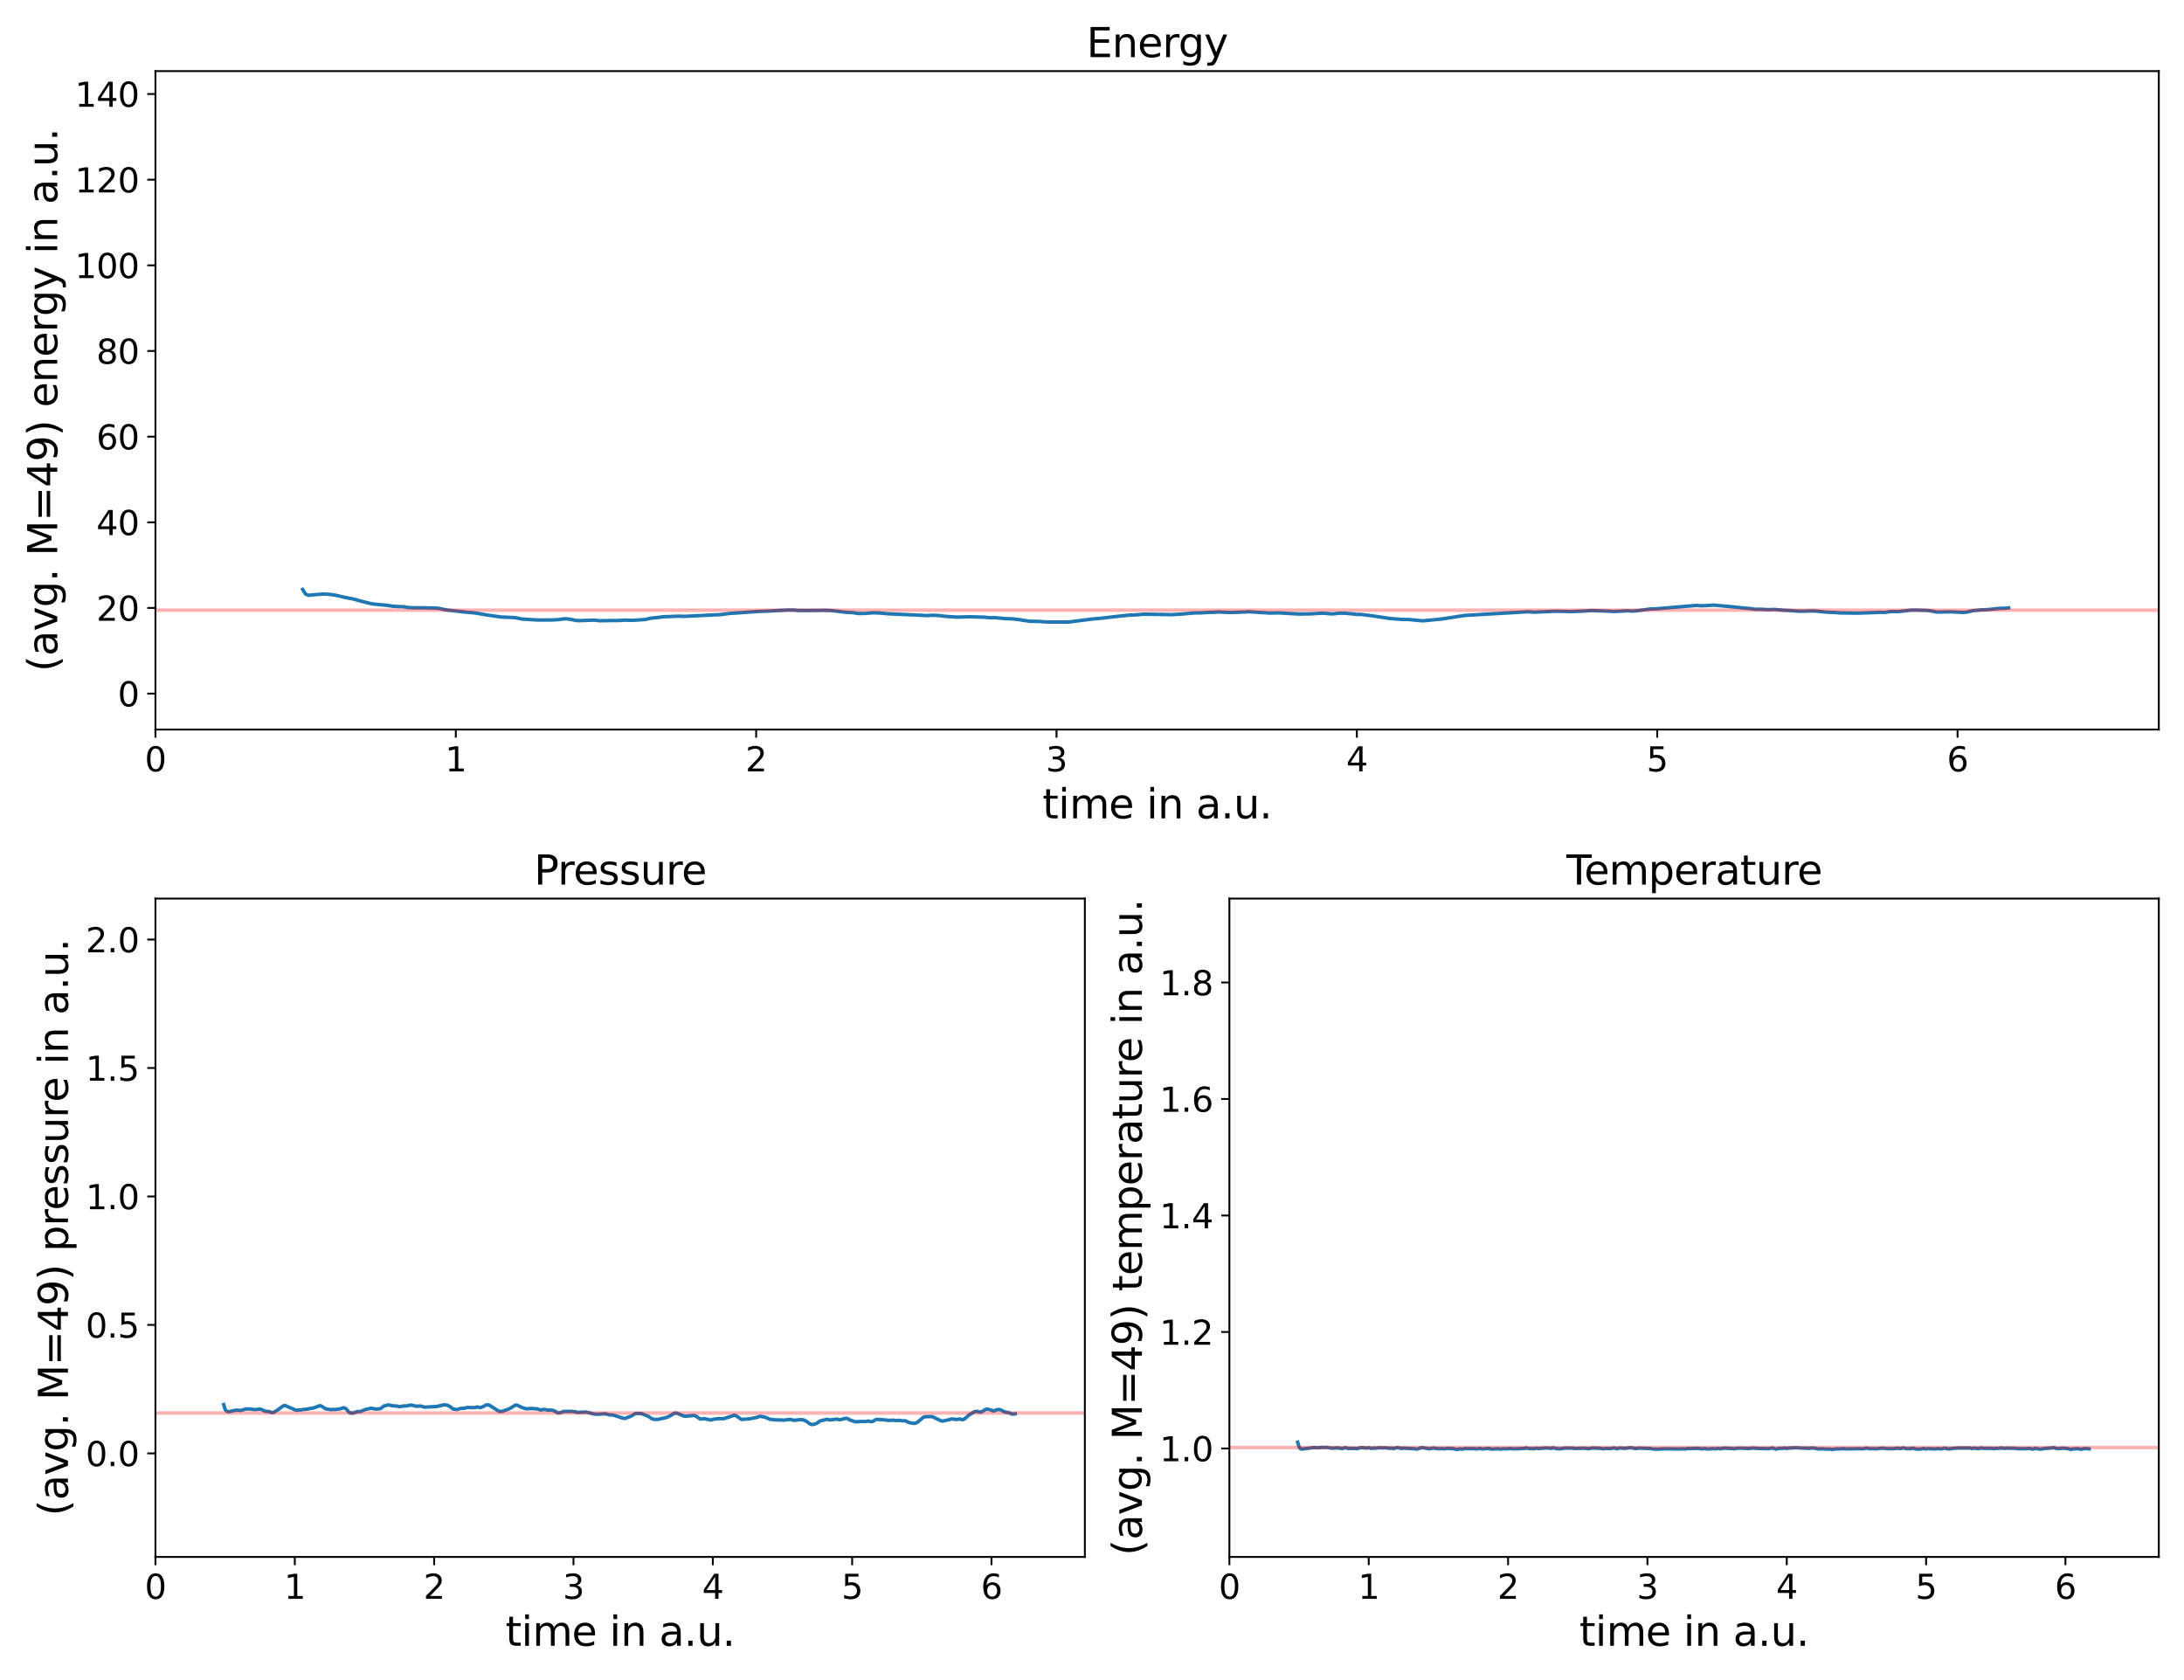 <?xml version="1.0" encoding="utf-8" standalone="no"?>
<!DOCTYPE svg PUBLIC "-//W3C//DTD SVG 1.1//EN"
  "http://www.w3.org/Graphics/SVG/1.1/DTD/svg11.dtd">
<svg xmlns:xlink="http://www.w3.org/1999/xlink" width="936pt" height="720pt" viewBox="0 0 936 720" xmlns="http://www.w3.org/2000/svg" version="1.1">
 <defs>
  <style type="text/css">*{stroke-linejoin: round; stroke-linecap: butt}</style>
 </defs>
 <g id="figure_1">
  <g id="patch_1">
   <path d="M 0 720 
L 936 720 
L 936 0 
L 0 0 
z
" style="fill: #ffffff"/>
  </g>
  <g id="axes_1">
   <g id="patch_2">
    <path d="M 66.62 312.64 
L 925.2 312.64 
L 925.2 30.48 
L 66.62 30.48 
z
" style="fill: #ffffff"/>
   </g>
   <g id="matplotlib.axis_1">
    <g id="xtick_1">
     <g id="line2d_1">
      <defs>
       <path id="m1513ccbe58" d="M 0 0 
L 0 3.5 
" style="stroke: #000000; stroke-width: 0.8"/>
      </defs>
      <g>
       <use xlink:href="#m1513ccbe58" x="66.62" y="312.64" style="stroke: #000000; stroke-width: 0.8"/>
      </g>
     </g>
     <g id="text_1">
      <!-- 0 -->
      <g transform="translate(62.039 330.582) scale(0.144 -0.144)">
       <defs>
        <path id="DejaVuSans-30" d="M 2034 4250 
Q 1547 4250 1301 3770 
Q 1056 3291 1056 2328 
Q 1056 1369 1301 889 
Q 1547 409 2034 409 
Q 2525 409 2770 889 
Q 3016 1369 3016 2328 
Q 3016 3291 2770 3770 
Q 2525 4250 2034 4250 
z
M 2034 4750 
Q 2819 4750 3233 4129 
Q 3647 3509 3647 2328 
Q 3647 1150 3233 529 
Q 2819 -91 2034 -91 
Q 1250 -91 836 529 
Q 422 1150 422 2328 
Q 422 3509 836 4129 
Q 1250 4750 2034 4750 
z
" transform="scale(0.016)"/>
       </defs>
       <use xlink:href="#DejaVuSans-30"/>
      </g>
     </g>
    </g>
    <g id="xtick_2">
     <g id="line2d_2">
      <g>
       <use xlink:href="#m1513ccbe58" x="195.343" y="312.64" style="stroke: #000000; stroke-width: 0.8"/>
      </g>
     </g>
     <g id="text_2">
      <!-- 1 -->
      <g transform="translate(190.762 330.582) scale(0.144 -0.144)">
       <defs>
        <path id="DejaVuSans-31" d="M 794 531 
L 1825 531 
L 1825 4091 
L 703 3866 
L 703 4441 
L 1819 4666 
L 2450 4666 
L 2450 531 
L 3481 531 
L 3481 0 
L 794 0 
L 794 531 
z
" transform="scale(0.016)"/>
       </defs>
       <use xlink:href="#DejaVuSans-31"/>
      </g>
     </g>
    </g>
    <g id="xtick_3">
     <g id="line2d_3">
      <g>
       <use xlink:href="#m1513ccbe58" x="324.065" y="312.64" style="stroke: #000000; stroke-width: 0.8"/>
      </g>
     </g>
     <g id="text_3">
      <!-- 2 -->
      <g transform="translate(319.484 330.582) scale(0.144 -0.144)">
       <defs>
        <path id="DejaVuSans-32" d="M 1228 531 
L 3431 531 
L 3431 0 
L 469 0 
L 469 531 
Q 828 903 1448 1529 
Q 2069 2156 2228 2338 
Q 2531 2678 2651 2914 
Q 2772 3150 2772 3378 
Q 2772 3750 2511 3984 
Q 2250 4219 1831 4219 
Q 1534 4219 1204 4116 
Q 875 4013 500 3803 
L 500 4441 
Q 881 4594 1212 4672 
Q 1544 4750 1819 4750 
Q 2544 4750 2975 4387 
Q 3406 4025 3406 3419 
Q 3406 3131 3298 2873 
Q 3191 2616 2906 2266 
Q 2828 2175 2409 1742 
Q 1991 1309 1228 531 
z
" transform="scale(0.016)"/>
       </defs>
       <use xlink:href="#DejaVuSans-32"/>
      </g>
     </g>
    </g>
    <g id="xtick_4">
     <g id="line2d_4">
      <g>
       <use xlink:href="#m1513ccbe58" x="452.788" y="312.64" style="stroke: #000000; stroke-width: 0.8"/>
      </g>
     </g>
     <g id="text_4">
      <!-- 3 -->
      <g transform="translate(448.207 330.582) scale(0.144 -0.144)">
       <defs>
        <path id="DejaVuSans-33" d="M 2597 2516 
Q 3050 2419 3304 2112 
Q 3559 1806 3559 1356 
Q 3559 666 3084 287 
Q 2609 -91 1734 -91 
Q 1441 -91 1130 -33 
Q 819 25 488 141 
L 488 750 
Q 750 597 1062 519 
Q 1375 441 1716 441 
Q 2309 441 2620 675 
Q 2931 909 2931 1356 
Q 2931 1769 2642 2001 
Q 2353 2234 1838 2234 
L 1294 2234 
L 1294 2753 
L 1863 2753 
Q 2328 2753 2575 2939 
Q 2822 3125 2822 3475 
Q 2822 3834 2567 4026 
Q 2313 4219 1838 4219 
Q 1578 4219 1281 4162 
Q 984 4106 628 3988 
L 628 4550 
Q 988 4650 1302 4700 
Q 1616 4750 1894 4750 
Q 2613 4750 3031 4423 
Q 3450 4097 3450 3541 
Q 3450 3153 3228 2886 
Q 3006 2619 2597 2516 
z
" transform="scale(0.016)"/>
       </defs>
       <use xlink:href="#DejaVuSans-33"/>
      </g>
     </g>
    </g>
    <g id="xtick_5">
     <g id="line2d_5">
      <g>
       <use xlink:href="#m1513ccbe58" x="581.511" y="312.64" style="stroke: #000000; stroke-width: 0.8"/>
      </g>
     </g>
     <g id="text_5">
      <!-- 4 -->
      <g transform="translate(576.93 330.582) scale(0.144 -0.144)">
       <defs>
        <path id="DejaVuSans-34" d="M 2419 4116 
L 825 1625 
L 2419 1625 
L 2419 4116 
z
M 2253 4666 
L 3047 4666 
L 3047 1625 
L 3713 1625 
L 3713 1100 
L 3047 1100 
L 3047 0 
L 2419 0 
L 2419 1100 
L 313 1100 
L 313 1709 
L 2253 4666 
z
" transform="scale(0.016)"/>
       </defs>
       <use xlink:href="#DejaVuSans-34"/>
      </g>
     </g>
    </g>
    <g id="xtick_6">
     <g id="line2d_6">
      <g>
       <use xlink:href="#m1513ccbe58" x="710.233" y="312.64" style="stroke: #000000; stroke-width: 0.8"/>
      </g>
     </g>
     <g id="text_6">
      <!-- 5 -->
      <g transform="translate(705.652 330.582) scale(0.144 -0.144)">
       <defs>
        <path id="DejaVuSans-35" d="M 691 4666 
L 3169 4666 
L 3169 4134 
L 1269 4134 
L 1269 2991 
Q 1406 3038 1543 3061 
Q 1681 3084 1819 3084 
Q 2600 3084 3056 2656 
Q 3513 2228 3513 1497 
Q 3513 744 3044 326 
Q 2575 -91 1722 -91 
Q 1428 -91 1123 -41 
Q 819 9 494 109 
L 494 744 
Q 775 591 1075 516 
Q 1375 441 1709 441 
Q 2250 441 2565 725 
Q 2881 1009 2881 1497 
Q 2881 1984 2565 2268 
Q 2250 2553 1709 2553 
Q 1456 2553 1204 2497 
Q 953 2441 691 2322 
L 691 4666 
z
" transform="scale(0.016)"/>
       </defs>
       <use xlink:href="#DejaVuSans-35"/>
      </g>
     </g>
    </g>
    <g id="xtick_7">
     <g id="line2d_7">
      <g>
       <use xlink:href="#m1513ccbe58" x="838.956" y="312.64" style="stroke: #000000; stroke-width: 0.8"/>
      </g>
     </g>
     <g id="text_7">
      <!-- 6 -->
      <g transform="translate(834.375 330.582) scale(0.144 -0.144)">
       <defs>
        <path id="DejaVuSans-36" d="M 2113 2584 
Q 1688 2584 1439 2293 
Q 1191 2003 1191 1497 
Q 1191 994 1439 701 
Q 1688 409 2113 409 
Q 2538 409 2786 701 
Q 3034 994 3034 1497 
Q 3034 2003 2786 2293 
Q 2538 2584 2113 2584 
z
M 3366 4563 
L 3366 3988 
Q 3128 4100 2886 4159 
Q 2644 4219 2406 4219 
Q 1781 4219 1451 3797 
Q 1122 3375 1075 2522 
Q 1259 2794 1537 2939 
Q 1816 3084 2150 3084 
Q 2853 3084 3261 2657 
Q 3669 2231 3669 1497 
Q 3669 778 3244 343 
Q 2819 -91 2113 -91 
Q 1303 -91 875 529 
Q 447 1150 447 2328 
Q 447 3434 972 4092 
Q 1497 4750 2381 4750 
Q 2619 4750 2861 4703 
Q 3103 4656 3366 4563 
z
" transform="scale(0.016)"/>
       </defs>
       <use xlink:href="#DejaVuSans-36"/>
      </g>
     </g>
    </g>
    <g id="text_8">
     <!-- time in a.u. -->
     <g transform="translate(446.761 350.707) scale(0.173 -0.173)">
      <defs>
       <path id="DejaVuSans-74" d="M 1172 4494 
L 1172 3500 
L 2356 3500 
L 2356 3053 
L 1172 3053 
L 1172 1153 
Q 1172 725 1289 603 
Q 1406 481 1766 481 
L 2356 481 
L 2356 0 
L 1766 0 
Q 1100 0 847 248 
Q 594 497 594 1153 
L 594 3053 
L 172 3053 
L 172 3500 
L 594 3500 
L 594 4494 
L 1172 4494 
z
" transform="scale(0.016)"/>
       <path id="DejaVuSans-69" d="M 603 3500 
L 1178 3500 
L 1178 0 
L 603 0 
L 603 3500 
z
M 603 4863 
L 1178 4863 
L 1178 4134 
L 603 4134 
L 603 4863 
z
" transform="scale(0.016)"/>
       <path id="DejaVuSans-6d" d="M 3328 2828 
Q 3544 3216 3844 3400 
Q 4144 3584 4550 3584 
Q 5097 3584 5394 3201 
Q 5691 2819 5691 2113 
L 5691 0 
L 5113 0 
L 5113 2094 
Q 5113 2597 4934 2840 
Q 4756 3084 4391 3084 
Q 3944 3084 3684 2787 
Q 3425 2491 3425 1978 
L 3425 0 
L 2847 0 
L 2847 2094 
Q 2847 2600 2669 2842 
Q 2491 3084 2119 3084 
Q 1678 3084 1418 2786 
Q 1159 2488 1159 1978 
L 1159 0 
L 581 0 
L 581 3500 
L 1159 3500 
L 1159 2956 
Q 1356 3278 1631 3431 
Q 1906 3584 2284 3584 
Q 2666 3584 2933 3390 
Q 3200 3197 3328 2828 
z
" transform="scale(0.016)"/>
       <path id="DejaVuSans-65" d="M 3597 1894 
L 3597 1613 
L 953 1613 
Q 991 1019 1311 708 
Q 1631 397 2203 397 
Q 2534 397 2845 478 
Q 3156 559 3463 722 
L 3463 178 
Q 3153 47 2828 -22 
Q 2503 -91 2169 -91 
Q 1331 -91 842 396 
Q 353 884 353 1716 
Q 353 2575 817 3079 
Q 1281 3584 2069 3584 
Q 2775 3584 3186 3129 
Q 3597 2675 3597 1894 
z
M 3022 2063 
Q 3016 2534 2758 2815 
Q 2500 3097 2075 3097 
Q 1594 3097 1305 2825 
Q 1016 2553 972 2059 
L 3022 2063 
z
" transform="scale(0.016)"/>
       <path id="DejaVuSans-20" transform="scale(0.016)"/>
       <path id="DejaVuSans-6e" d="M 3513 2113 
L 3513 0 
L 2938 0 
L 2938 2094 
Q 2938 2591 2744 2837 
Q 2550 3084 2163 3084 
Q 1697 3084 1428 2787 
Q 1159 2491 1159 1978 
L 1159 0 
L 581 0 
L 581 3500 
L 1159 3500 
L 1159 2956 
Q 1366 3272 1645 3428 
Q 1925 3584 2291 3584 
Q 2894 3584 3203 3211 
Q 3513 2838 3513 2113 
z
" transform="scale(0.016)"/>
       <path id="DejaVuSans-61" d="M 2194 1759 
Q 1497 1759 1228 1600 
Q 959 1441 959 1056 
Q 959 750 1161 570 
Q 1363 391 1709 391 
Q 2188 391 2477 730 
Q 2766 1069 2766 1631 
L 2766 1759 
L 2194 1759 
z
M 3341 1997 
L 3341 0 
L 2766 0 
L 2766 531 
Q 2569 213 2275 61 
Q 1981 -91 1556 -91 
Q 1019 -91 701 211 
Q 384 513 384 1019 
Q 384 1609 779 1909 
Q 1175 2209 1959 2209 
L 2766 2209 
L 2766 2266 
Q 2766 2663 2505 2880 
Q 2244 3097 1772 3097 
Q 1472 3097 1187 3025 
Q 903 2953 641 2809 
L 641 3341 
Q 956 3463 1253 3523 
Q 1550 3584 1831 3584 
Q 2591 3584 2966 3190 
Q 3341 2797 3341 1997 
z
" transform="scale(0.016)"/>
       <path id="DejaVuSans-2e" d="M 684 794 
L 1344 794 
L 1344 0 
L 684 0 
L 684 794 
z
" transform="scale(0.016)"/>
       <path id="DejaVuSans-75" d="M 544 1381 
L 544 3500 
L 1119 3500 
L 1119 1403 
Q 1119 906 1312 657 
Q 1506 409 1894 409 
Q 2359 409 2629 706 
Q 2900 1003 2900 1516 
L 2900 3500 
L 3475 3500 
L 3475 0 
L 2900 0 
L 2900 538 
Q 2691 219 2414 64 
Q 2138 -91 1772 -91 
Q 1169 -91 856 284 
Q 544 659 544 1381 
z
M 1991 3584 
L 1991 3584 
z
" transform="scale(0.016)"/>
      </defs>
      <use xlink:href="#DejaVuSans-74"/>
      <use xlink:href="#DejaVuSans-69" x="39.209"/>
      <use xlink:href="#DejaVuSans-6d" x="66.992"/>
      <use xlink:href="#DejaVuSans-65" x="164.404"/>
      <use xlink:href="#DejaVuSans-20" x="225.928"/>
      <use xlink:href="#DejaVuSans-69" x="257.715"/>
      <use xlink:href="#DejaVuSans-6e" x="285.498"/>
      <use xlink:href="#DejaVuSans-20" x="348.877"/>
      <use xlink:href="#DejaVuSans-61" x="380.664"/>
      <use xlink:href="#DejaVuSans-2e" x="441.943"/>
      <use xlink:href="#DejaVuSans-75" x="473.73"/>
      <use xlink:href="#DejaVuSans-2e" x="537.109"/>
     </g>
    </g>
   </g>
   <g id="matplotlib.axis_2">
    <g id="ytick_1">
     <g id="line2d_8">
      <defs>
       <path id="m83dacf1c7e" d="M 0 0 
L -3.5 0 
" style="stroke: #000000; stroke-width: 0.8"/>
      </defs>
      <g>
       <use xlink:href="#m83dacf1c7e" x="66.62" y="297.251" style="stroke: #000000; stroke-width: 0.8"/>
      </g>
     </g>
     <g id="text_9">
      <!-- 0 -->
      <g transform="translate(50.458 302.722) scale(0.144 -0.144)">
       <use xlink:href="#DejaVuSans-30"/>
      </g>
     </g>
    </g>
    <g id="ytick_2">
     <g id="line2d_9">
      <g>
       <use xlink:href="#m83dacf1c7e" x="66.62" y="260.543" style="stroke: #000000; stroke-width: 0.8"/>
      </g>
     </g>
     <g id="text_10">
      <!-- 20 -->
      <g transform="translate(41.296 266.014) scale(0.144 -0.144)">
       <use xlink:href="#DejaVuSans-32"/>
       <use xlink:href="#DejaVuSans-30" x="63.623"/>
      </g>
     </g>
    </g>
    <g id="ytick_3">
     <g id="line2d_10">
      <g>
       <use xlink:href="#m83dacf1c7e" x="66.62" y="223.834" style="stroke: #000000; stroke-width: 0.8"/>
      </g>
     </g>
     <g id="text_11">
      <!-- 40 -->
      <g transform="translate(41.296 229.305) scale(0.144 -0.144)">
       <use xlink:href="#DejaVuSans-34"/>
       <use xlink:href="#DejaVuSans-30" x="63.623"/>
      </g>
     </g>
    </g>
    <g id="ytick_4">
     <g id="line2d_11">
      <g>
       <use xlink:href="#m83dacf1c7e" x="66.62" y="187.126" style="stroke: #000000; stroke-width: 0.8"/>
      </g>
     </g>
     <g id="text_12">
      <!-- 60 -->
      <g transform="translate(41.296 192.597) scale(0.144 -0.144)">
       <use xlink:href="#DejaVuSans-36"/>
       <use xlink:href="#DejaVuSans-30" x="63.623"/>
      </g>
     </g>
    </g>
    <g id="ytick_5">
     <g id="line2d_12">
      <g>
       <use xlink:href="#m83dacf1c7e" x="66.62" y="150.417" style="stroke: #000000; stroke-width: 0.8"/>
      </g>
     </g>
     <g id="text_13">
      <!-- 80 -->
      <g transform="translate(41.296 155.888) scale(0.144 -0.144)">
       <defs>
        <path id="DejaVuSans-38" d="M 2034 2216 
Q 1584 2216 1326 1975 
Q 1069 1734 1069 1313 
Q 1069 891 1326 650 
Q 1584 409 2034 409 
Q 2484 409 2743 651 
Q 3003 894 3003 1313 
Q 3003 1734 2745 1975 
Q 2488 2216 2034 2216 
z
M 1403 2484 
Q 997 2584 770 2862 
Q 544 3141 544 3541 
Q 544 4100 942 4425 
Q 1341 4750 2034 4750 
Q 2731 4750 3128 4425 
Q 3525 4100 3525 3541 
Q 3525 3141 3298 2862 
Q 3072 2584 2669 2484 
Q 3125 2378 3379 2068 
Q 3634 1759 3634 1313 
Q 3634 634 3220 271 
Q 2806 -91 2034 -91 
Q 1263 -91 848 271 
Q 434 634 434 1313 
Q 434 1759 690 2068 
Q 947 2378 1403 2484 
z
M 1172 3481 
Q 1172 3119 1398 2916 
Q 1625 2713 2034 2713 
Q 2441 2713 2670 2916 
Q 2900 3119 2900 3481 
Q 2900 3844 2670 4047 
Q 2441 4250 2034 4250 
Q 1625 4250 1398 4047 
Q 1172 3844 1172 3481 
z
" transform="scale(0.016)"/>
       </defs>
       <use xlink:href="#DejaVuSans-38"/>
       <use xlink:href="#DejaVuSans-30" x="63.623"/>
      </g>
     </g>
    </g>
    <g id="ytick_6">
     <g id="line2d_13">
      <g>
       <use xlink:href="#m83dacf1c7e" x="66.62" y="113.709" style="stroke: #000000; stroke-width: 0.8"/>
      </g>
     </g>
     <g id="text_14">
      <!-- 100 -->
      <g transform="translate(32.134 119.179) scale(0.144 -0.144)">
       <use xlink:href="#DejaVuSans-31"/>
       <use xlink:href="#DejaVuSans-30" x="63.623"/>
       <use xlink:href="#DejaVuSans-30" x="127.246"/>
      </g>
     </g>
    </g>
    <g id="ytick_7">
     <g id="line2d_14">
      <g>
       <use xlink:href="#m83dacf1c7e" x="66.62" y="77" style="stroke: #000000; stroke-width: 0.8"/>
      </g>
     </g>
     <g id="text_15">
      <!-- 120 -->
      <g transform="translate(32.134 82.471) scale(0.144 -0.144)">
       <use xlink:href="#DejaVuSans-31"/>
       <use xlink:href="#DejaVuSans-32" x="63.623"/>
       <use xlink:href="#DejaVuSans-30" x="127.246"/>
      </g>
     </g>
    </g>
    <g id="ytick_8">
     <g id="line2d_15">
      <g>
       <use xlink:href="#m83dacf1c7e" x="66.62" y="40.291" style="stroke: #000000; stroke-width: 0.8"/>
      </g>
     </g>
     <g id="text_16">
      <!-- 140 -->
      <g transform="translate(32.134 45.762) scale(0.144 -0.144)">
       <use xlink:href="#DejaVuSans-31"/>
       <use xlink:href="#DejaVuSans-34" x="63.623"/>
       <use xlink:href="#DejaVuSans-30" x="127.246"/>
      </g>
     </g>
    </g>
    <g id="text_17">
     <!-- (avg. M=49) energy in a.u. -->
     <g transform="translate(24.54 287.86) rotate(-90) scale(0.173 -0.173)">
      <defs>
       <path id="DejaVuSans-28" d="M 1984 4856 
Q 1566 4138 1362 3434 
Q 1159 2731 1159 2009 
Q 1159 1288 1364 580 
Q 1569 -128 1984 -844 
L 1484 -844 
Q 1016 -109 783 600 
Q 550 1309 550 2009 
Q 550 2706 781 3412 
Q 1013 4119 1484 4856 
L 1984 4856 
z
" transform="scale(0.016)"/>
       <path id="DejaVuSans-76" d="M 191 3500 
L 800 3500 
L 1894 563 
L 2988 3500 
L 3597 3500 
L 2284 0 
L 1503 0 
L 191 3500 
z
" transform="scale(0.016)"/>
       <path id="DejaVuSans-67" d="M 2906 1791 
Q 2906 2416 2648 2759 
Q 2391 3103 1925 3103 
Q 1463 3103 1205 2759 
Q 947 2416 947 1791 
Q 947 1169 1205 825 
Q 1463 481 1925 481 
Q 2391 481 2648 825 
Q 2906 1169 2906 1791 
z
M 3481 434 
Q 3481 -459 3084 -895 
Q 2688 -1331 1869 -1331 
Q 1566 -1331 1297 -1286 
Q 1028 -1241 775 -1147 
L 775 -588 
Q 1028 -725 1275 -790 
Q 1522 -856 1778 -856 
Q 2344 -856 2625 -561 
Q 2906 -266 2906 331 
L 2906 616 
Q 2728 306 2450 153 
Q 2172 0 1784 0 
Q 1141 0 747 490 
Q 353 981 353 1791 
Q 353 2603 747 3093 
Q 1141 3584 1784 3584 
Q 2172 3584 2450 3431 
Q 2728 3278 2906 2969 
L 2906 3500 
L 3481 3500 
L 3481 434 
z
" transform="scale(0.016)"/>
       <path id="DejaVuSans-4d" d="M 628 4666 
L 1569 4666 
L 2759 1491 
L 3956 4666 
L 4897 4666 
L 4897 0 
L 4281 0 
L 4281 4097 
L 3078 897 
L 2444 897 
L 1241 4097 
L 1241 0 
L 628 0 
L 628 4666 
z
" transform="scale(0.016)"/>
       <path id="DejaVuSans-3d" d="M 678 2906 
L 4684 2906 
L 4684 2381 
L 678 2381 
L 678 2906 
z
M 678 1631 
L 4684 1631 
L 4684 1100 
L 678 1100 
L 678 1631 
z
" transform="scale(0.016)"/>
       <path id="DejaVuSans-39" d="M 703 97 
L 703 672 
Q 941 559 1184 500 
Q 1428 441 1663 441 
Q 2288 441 2617 861 
Q 2947 1281 2994 2138 
Q 2813 1869 2534 1725 
Q 2256 1581 1919 1581 
Q 1219 1581 811 2004 
Q 403 2428 403 3163 
Q 403 3881 828 4315 
Q 1253 4750 1959 4750 
Q 2769 4750 3195 4129 
Q 3622 3509 3622 2328 
Q 3622 1225 3098 567 
Q 2575 -91 1691 -91 
Q 1453 -91 1209 -44 
Q 966 3 703 97 
z
M 1959 2075 
Q 2384 2075 2632 2365 
Q 2881 2656 2881 3163 
Q 2881 3666 2632 3958 
Q 2384 4250 1959 4250 
Q 1534 4250 1286 3958 
Q 1038 3666 1038 3163 
Q 1038 2656 1286 2365 
Q 1534 2075 1959 2075 
z
" transform="scale(0.016)"/>
       <path id="DejaVuSans-29" d="M 513 4856 
L 1013 4856 
Q 1481 4119 1714 3412 
Q 1947 2706 1947 2009 
Q 1947 1309 1714 600 
Q 1481 -109 1013 -844 
L 513 -844 
Q 928 -128 1133 580 
Q 1338 1288 1338 2009 
Q 1338 2731 1133 3434 
Q 928 4138 513 4856 
z
" transform="scale(0.016)"/>
       <path id="DejaVuSans-72" d="M 2631 2963 
Q 2534 3019 2420 3045 
Q 2306 3072 2169 3072 
Q 1681 3072 1420 2755 
Q 1159 2438 1159 1844 
L 1159 0 
L 581 0 
L 581 3500 
L 1159 3500 
L 1159 2956 
Q 1341 3275 1631 3429 
Q 1922 3584 2338 3584 
Q 2397 3584 2469 3576 
Q 2541 3569 2628 3553 
L 2631 2963 
z
" transform="scale(0.016)"/>
       <path id="DejaVuSans-79" d="M 2059 -325 
Q 1816 -950 1584 -1140 
Q 1353 -1331 966 -1331 
L 506 -1331 
L 506 -850 
L 844 -850 
Q 1081 -850 1212 -737 
Q 1344 -625 1503 -206 
L 1606 56 
L 191 3500 
L 800 3500 
L 1894 763 
L 2988 3500 
L 3597 3500 
L 2059 -325 
z
" transform="scale(0.016)"/>
      </defs>
      <use xlink:href="#DejaVuSans-28"/>
      <use xlink:href="#DejaVuSans-61" x="39.014"/>
      <use xlink:href="#DejaVuSans-76" x="100.293"/>
      <use xlink:href="#DejaVuSans-67" x="159.473"/>
      <use xlink:href="#DejaVuSans-2e" x="222.949"/>
      <use xlink:href="#DejaVuSans-20" x="254.736"/>
      <use xlink:href="#DejaVuSans-4d" x="286.523"/>
      <use xlink:href="#DejaVuSans-3d" x="372.803"/>
      <use xlink:href="#DejaVuSans-34" x="456.592"/>
      <use xlink:href="#DejaVuSans-39" x="520.215"/>
      <use xlink:href="#DejaVuSans-29" x="583.838"/>
      <use xlink:href="#DejaVuSans-20" x="622.852"/>
      <use xlink:href="#DejaVuSans-65" x="654.639"/>
      <use xlink:href="#DejaVuSans-6e" x="716.162"/>
      <use xlink:href="#DejaVuSans-65" x="779.541"/>
      <use xlink:href="#DejaVuSans-72" x="841.064"/>
      <use xlink:href="#DejaVuSans-67" x="880.428"/>
      <use xlink:href="#DejaVuSans-79" x="943.904"/>
      <use xlink:href="#DejaVuSans-20" x="1003.084"/>
      <use xlink:href="#DejaVuSans-69" x="1034.871"/>
      <use xlink:href="#DejaVuSans-6e" x="1062.654"/>
      <use xlink:href="#DejaVuSans-20" x="1126.033"/>
      <use xlink:href="#DejaVuSans-61" x="1157.82"/>
      <use xlink:href="#DejaVuSans-2e" x="1219.1"/>
      <use xlink:href="#DejaVuSans-75" x="1250.887"/>
      <use xlink:href="#DejaVuSans-2e" x="1314.266"/>
     </g>
    </g>
   </g>
   <g id="line2d_16">
    <path d="M 129.694 252.622 
L 130.981 254.607 
L 132.269 255.133 
L 134.843 254.862 
L 138.705 254.574 
L 141.279 254.716 
L 143.854 255.094 
L 147.715 255.976 
L 151.577 256.744 
L 154.151 257.473 
L 156.726 258.147 
L 159.3 258.769 
L 161.875 259.058 
L 165.736 259.386 
L 168.311 259.8 
L 170.885 259.966 
L 172.173 259.946 
L 173.46 260.074 
L 174.747 260.35 
L 177.321 260.48 
L 182.47 260.495 
L 187.619 260.637 
L 191.481 261.42 
L 194.055 261.706 
L 199.204 262.288 
L 203.066 262.63 
L 205.64 263.03 
L 208.215 263.481 
L 214.651 264.416 
L 219.8 264.627 
L 221.087 264.759 
L 223.662 265.286 
L 226.236 265.444 
L 230.098 265.692 
L 232.672 265.704 
L 236.534 265.687 
L 239.108 265.56 
L 241.683 265.207 
L 242.97 265.21 
L 244.257 265.375 
L 246.832 265.888 
L 248.119 265.978 
L 254.555 265.754 
L 257.13 266.03 
L 259.704 265.98 
L 262.278 265.933 
L 264.853 265.933 
L 267.427 265.772 
L 271.289 265.835 
L 276.438 265.488 
L 279.012 264.913 
L 281.587 264.664 
L 284.161 264.33 
L 288.023 264.178 
L 290.597 264.062 
L 293.172 264.145 
L 307.331 263.459 
L 308.619 263.414 
L 312.48 262.913 
L 325.353 262.009 
L 329.214 261.895 
L 333.076 261.647 
L 338.225 261.413 
L 340.799 261.462 
L 342.086 261.643 
L 345.948 261.633 
L 353.671 261.561 
L 356.246 261.641 
L 362.682 262.425 
L 365.257 262.517 
L 367.831 262.916 
L 370.405 262.899 
L 374.267 262.606 
L 376.842 262.696 
L 380.703 263.042 
L 397.437 263.803 
L 400.012 263.658 
L 402.586 263.819 
L 405.161 264.144 
L 410.309 264.47 
L 415.458 264.314 
L 421.894 264.501 
L 424.469 264.757 
L 425.756 264.665 
L 428.331 264.871 
L 430.905 265.134 
L 433.48 265.175 
L 436.054 265.442 
L 441.203 266.242 
L 445.065 266.306 
L 448.926 266.574 
L 457.937 266.574 
L 468.235 265.277 
L 472.096 264.924 
L 478.532 264.18 
L 482.394 263.783 
L 483.681 263.626 
L 487.543 263.459 
L 490.117 263.198 
L 500.415 263.382 
L 501.703 263.434 
L 506.851 263.127 
L 509.426 262.88 
L 512 262.68 
L 514.575 262.65 
L 518.436 262.41 
L 519.724 262.438 
L 522.298 262.254 
L 524.873 262.4 
L 527.447 262.492 
L 533.883 262.263 
L 535.17 262.179 
L 541.607 262.575 
L 544.181 262.731 
L 548.043 262.656 
L 557.053 263.161 
L 562.202 263.05 
L 566.064 262.806 
L 567.351 262.817 
L 571.213 263.109 
L 573.787 262.773 
L 576.362 262.808 
L 578.936 263.015 
L 581.511 263.314 
L 582.798 263.283 
L 587.947 263.881 
L 595.67 265.062 
L 600.819 265.459 
L 603.393 265.473 
L 609.83 266.062 
L 613.691 265.683 
L 617.553 265.311 
L 627.851 263.744 
L 654.882 262.172 
L 657.457 262.353 
L 666.467 261.954 
L 670.329 262.006 
L 672.904 262.12 
L 679.34 261.853 
L 681.914 261.647 
L 689.638 261.927 
L 690.925 262.047 
L 693.499 261.967 
L 697.361 261.768 
L 699.935 261.896 
L 702.51 261.604 
L 707.659 260.934 
L 708.946 260.965 
L 726.967 259.462 
L 729.542 259.613 
L 734.69 259.328 
L 743.701 260.179 
L 747.563 260.581 
L 750.137 260.802 
L 751.424 261.007 
L 752.712 261.098 
L 755.286 261.122 
L 757.861 261.277 
L 760.435 261.181 
L 764.297 261.504 
L 766.871 261.641 
L 770.733 261.923 
L 773.307 261.927 
L 777.169 261.814 
L 779.743 262.023 
L 782.318 262.302 
L 786.18 262.493 
L 788.754 262.671 
L 796.477 262.768 
L 805.488 262.427 
L 808.062 262.418 
L 810.637 262.042 
L 813.211 262.137 
L 815.786 261.869 
L 818.36 261.52 
L 820.935 261.443 
L 826.084 261.615 
L 827.371 261.779 
L 829.945 262.281 
L 832.52 262.272 
L 836.381 262.199 
L 840.243 262.416 
L 841.53 262.429 
L 842.818 262.327 
L 845.392 261.741 
L 849.254 261.34 
L 851.828 261.267 
L 856.977 260.716 
L 859.551 260.634 
L 860.839 260.488 
L 860.839 260.488 
" clip-path="url(#p3a3cc7461c)" style="fill: none; stroke: #1f77b4; stroke-width: 1.5; stroke-linecap: square"/>
   </g>
   <g id="line2d_17">
    <path d="M 66.62 261.476 
L 925.2 261.476 
" clip-path="url(#p3a3cc7461c)" style="fill: none; stroke: #ff0000; stroke-opacity: 0.3; stroke-width: 1.5; stroke-linecap: square"/>
   </g>
   <g id="patch_3">
    <path d="M 66.62 312.64 
L 66.62 30.48 
" style="fill: none; stroke: #000000; stroke-width: 0.8; stroke-linejoin: miter; stroke-linecap: square"/>
   </g>
   <g id="patch_4">
    <path d="M 925.2 312.64 
L 925.2 30.48 
" style="fill: none; stroke: #000000; stroke-width: 0.8; stroke-linejoin: miter; stroke-linecap: square"/>
   </g>
   <g id="patch_5">
    <path d="M 66.62 312.64 
L 925.2 312.64 
" style="fill: none; stroke: #000000; stroke-width: 0.8; stroke-linejoin: miter; stroke-linecap: square"/>
   </g>
   <g id="patch_6">
    <path d="M 66.62 30.48 
L 925.2 30.48 
" style="fill: none; stroke: #000000; stroke-width: 0.8; stroke-linejoin: miter; stroke-linecap: square"/>
   </g>
   <g id="text_18">
    <!-- Energy -->
    <g transform="translate(465.659 24.48) scale(0.173 -0.173)">
     <defs>
      <path id="DejaVuSans-45" d="M 628 4666 
L 3578 4666 
L 3578 4134 
L 1259 4134 
L 1259 2753 
L 3481 2753 
L 3481 2222 
L 1259 2222 
L 1259 531 
L 3634 531 
L 3634 0 
L 628 0 
L 628 4666 
z
" transform="scale(0.016)"/>
     </defs>
     <use xlink:href="#DejaVuSans-45"/>
     <use xlink:href="#DejaVuSans-6e" x="63.184"/>
     <use xlink:href="#DejaVuSans-65" x="126.562"/>
     <use xlink:href="#DejaVuSans-72" x="188.086"/>
     <use xlink:href="#DejaVuSans-67" x="227.449"/>
     <use xlink:href="#DejaVuSans-79" x="290.926"/>
    </g>
   </g>
  </g>
  <g id="axes_2">
   <g id="patch_7">
    <path d="M 66.62 667.24 
L 464.94 667.24 
L 464.94 385.08 
L 66.62 385.08 
z
" style="fill: #ffffff"/>
   </g>
   <g id="matplotlib.axis_3">
    <g id="xtick_8">
     <g id="line2d_18">
      <g>
       <use xlink:href="#m1513ccbe58" x="66.62" y="667.24" style="stroke: #000000; stroke-width: 0.8"/>
      </g>
     </g>
     <g id="text_19">
      <!-- 0 -->
      <g transform="translate(62.039 685.182) scale(0.144 -0.144)">
       <use xlink:href="#DejaVuSans-30"/>
      </g>
     </g>
    </g>
    <g id="xtick_9">
     <g id="line2d_19">
      <g>
       <use xlink:href="#m1513ccbe58" x="126.338" y="667.24" style="stroke: #000000; stroke-width: 0.8"/>
      </g>
     </g>
     <g id="text_20">
      <!-- 1 -->
      <g transform="translate(121.757 685.182) scale(0.144 -0.144)">
       <use xlink:href="#DejaVuSans-31"/>
      </g>
     </g>
    </g>
    <g id="xtick_10">
     <g id="line2d_20">
      <g>
       <use xlink:href="#m1513ccbe58" x="186.056" y="667.24" style="stroke: #000000; stroke-width: 0.8"/>
      </g>
     </g>
     <g id="text_21">
      <!-- 2 -->
      <g transform="translate(181.475 685.182) scale(0.144 -0.144)">
       <use xlink:href="#DejaVuSans-32"/>
      </g>
     </g>
    </g>
    <g id="xtick_11">
     <g id="line2d_21">
      <g>
       <use xlink:href="#m1513ccbe58" x="245.774" y="667.24" style="stroke: #000000; stroke-width: 0.8"/>
      </g>
     </g>
     <g id="text_22">
      <!-- 3 -->
      <g transform="translate(241.193 685.182) scale(0.144 -0.144)">
       <use xlink:href="#DejaVuSans-33"/>
      </g>
     </g>
    </g>
    <g id="xtick_12">
     <g id="line2d_22">
      <g>
       <use xlink:href="#m1513ccbe58" x="305.493" y="667.24" style="stroke: #000000; stroke-width: 0.8"/>
      </g>
     </g>
     <g id="text_23">
      <!-- 4 -->
      <g transform="translate(300.912 685.182) scale(0.144 -0.144)">
       <use xlink:href="#DejaVuSans-34"/>
      </g>
     </g>
    </g>
    <g id="xtick_13">
     <g id="line2d_23">
      <g>
       <use xlink:href="#m1513ccbe58" x="365.211" y="667.24" style="stroke: #000000; stroke-width: 0.8"/>
      </g>
     </g>
     <g id="text_24">
      <!-- 5 -->
      <g transform="translate(360.63 685.182) scale(0.144 -0.144)">
       <use xlink:href="#DejaVuSans-35"/>
      </g>
     </g>
    </g>
    <g id="xtick_14">
     <g id="line2d_24">
      <g>
       <use xlink:href="#m1513ccbe58" x="424.929" y="667.24" style="stroke: #000000; stroke-width: 0.8"/>
      </g>
     </g>
     <g id="text_25">
      <!-- 6 -->
      <g transform="translate(420.348 685.182) scale(0.144 -0.144)">
       <use xlink:href="#DejaVuSans-36"/>
      </g>
     </g>
    </g>
    <g id="text_26">
     <!-- time in a.u. -->
     <g transform="translate(216.631 705.307) scale(0.173 -0.173)">
      <use xlink:href="#DejaVuSans-74"/>
      <use xlink:href="#DejaVuSans-69" x="39.209"/>
      <use xlink:href="#DejaVuSans-6d" x="66.992"/>
      <use xlink:href="#DejaVuSans-65" x="164.404"/>
      <use xlink:href="#DejaVuSans-20" x="225.928"/>
      <use xlink:href="#DejaVuSans-69" x="257.715"/>
      <use xlink:href="#DejaVuSans-6e" x="285.498"/>
      <use xlink:href="#DejaVuSans-20" x="348.877"/>
      <use xlink:href="#DejaVuSans-61" x="380.664"/>
      <use xlink:href="#DejaVuSans-2e" x="441.943"/>
      <use xlink:href="#DejaVuSans-75" x="473.73"/>
      <use xlink:href="#DejaVuSans-2e" x="537.109"/>
     </g>
    </g>
   </g>
   <g id="matplotlib.axis_4">
    <g id="ytick_9">
     <g id="line2d_25">
      <g>
       <use xlink:href="#m83dacf1c7e" x="66.62" y="622.842" style="stroke: #000000; stroke-width: 0.8"/>
      </g>
     </g>
     <g id="text_27">
      <!-- 0.0 -->
      <g transform="translate(36.719 628.313) scale(0.144 -0.144)">
       <use xlink:href="#DejaVuSans-30"/>
       <use xlink:href="#DejaVuSans-2e" x="63.623"/>
       <use xlink:href="#DejaVuSans-30" x="95.41"/>
      </g>
     </g>
    </g>
    <g id="ytick_10">
     <g id="line2d_26">
      <g>
       <use xlink:href="#m83dacf1c7e" x="66.62" y="567.792" style="stroke: #000000; stroke-width: 0.8"/>
      </g>
     </g>
     <g id="text_28">
      <!-- 0.5 -->
      <g transform="translate(36.719 573.263) scale(0.144 -0.144)">
       <use xlink:href="#DejaVuSans-30"/>
       <use xlink:href="#DejaVuSans-2e" x="63.623"/>
       <use xlink:href="#DejaVuSans-35" x="95.41"/>
      </g>
     </g>
    </g>
    <g id="ytick_11">
     <g id="line2d_27">
      <g>
       <use xlink:href="#m83dacf1c7e" x="66.62" y="512.742" style="stroke: #000000; stroke-width: 0.8"/>
      </g>
     </g>
     <g id="text_29">
      <!-- 1.0 -->
      <g transform="translate(36.719 518.213) scale(0.144 -0.144)">
       <use xlink:href="#DejaVuSans-31"/>
       <use xlink:href="#DejaVuSans-2e" x="63.623"/>
       <use xlink:href="#DejaVuSans-30" x="95.41"/>
      </g>
     </g>
    </g>
    <g id="ytick_12">
     <g id="line2d_28">
      <g>
       <use xlink:href="#m83dacf1c7e" x="66.62" y="457.692" style="stroke: #000000; stroke-width: 0.8"/>
      </g>
     </g>
     <g id="text_30">
      <!-- 1.5 -->
      <g transform="translate(36.719 463.163) scale(0.144 -0.144)">
       <use xlink:href="#DejaVuSans-31"/>
       <use xlink:href="#DejaVuSans-2e" x="63.623"/>
       <use xlink:href="#DejaVuSans-35" x="95.41"/>
      </g>
     </g>
    </g>
    <g id="ytick_13">
     <g id="line2d_29">
      <g>
       <use xlink:href="#m83dacf1c7e" x="66.62" y="402.643" style="stroke: #000000; stroke-width: 0.8"/>
      </g>
     </g>
     <g id="text_31">
      <!-- 2.0 -->
      <g transform="translate(36.719 408.114) scale(0.144 -0.144)">
       <use xlink:href="#DejaVuSans-32"/>
       <use xlink:href="#DejaVuSans-2e" x="63.623"/>
       <use xlink:href="#DejaVuSans-30" x="95.41"/>
      </g>
     </g>
    </g>
    <g id="text_32">
     <!-- (avg. M=49) pressure in a.u. -->
     <g transform="translate(29.126 649.662) rotate(-90) scale(0.173 -0.173)">
      <defs>
       <path id="DejaVuSans-70" d="M 1159 525 
L 1159 -1331 
L 581 -1331 
L 581 3500 
L 1159 3500 
L 1159 2969 
Q 1341 3281 1617 3432 
Q 1894 3584 2278 3584 
Q 2916 3584 3314 3078 
Q 3713 2572 3713 1747 
Q 3713 922 3314 415 
Q 2916 -91 2278 -91 
Q 1894 -91 1617 61 
Q 1341 213 1159 525 
z
M 3116 1747 
Q 3116 2381 2855 2742 
Q 2594 3103 2138 3103 
Q 1681 3103 1420 2742 
Q 1159 2381 1159 1747 
Q 1159 1113 1420 752 
Q 1681 391 2138 391 
Q 2594 391 2855 752 
Q 3116 1113 3116 1747 
z
" transform="scale(0.016)"/>
       <path id="DejaVuSans-73" d="M 2834 3397 
L 2834 2853 
Q 2591 2978 2328 3040 
Q 2066 3103 1784 3103 
Q 1356 3103 1142 2972 
Q 928 2841 928 2578 
Q 928 2378 1081 2264 
Q 1234 2150 1697 2047 
L 1894 2003 
Q 2506 1872 2764 1633 
Q 3022 1394 3022 966 
Q 3022 478 2636 193 
Q 2250 -91 1575 -91 
Q 1294 -91 989 -36 
Q 684 19 347 128 
L 347 722 
Q 666 556 975 473 
Q 1284 391 1588 391 
Q 1994 391 2212 530 
Q 2431 669 2431 922 
Q 2431 1156 2273 1281 
Q 2116 1406 1581 1522 
L 1381 1569 
Q 847 1681 609 1914 
Q 372 2147 372 2553 
Q 372 3047 722 3315 
Q 1072 3584 1716 3584 
Q 2034 3584 2315 3537 
Q 2597 3491 2834 3397 
z
" transform="scale(0.016)"/>
      </defs>
      <use xlink:href="#DejaVuSans-28"/>
      <use xlink:href="#DejaVuSans-61" x="39.014"/>
      <use xlink:href="#DejaVuSans-76" x="100.293"/>
      <use xlink:href="#DejaVuSans-67" x="159.473"/>
      <use xlink:href="#DejaVuSans-2e" x="222.949"/>
      <use xlink:href="#DejaVuSans-20" x="254.736"/>
      <use xlink:href="#DejaVuSans-4d" x="286.523"/>
      <use xlink:href="#DejaVuSans-3d" x="372.803"/>
      <use xlink:href="#DejaVuSans-34" x="456.592"/>
      <use xlink:href="#DejaVuSans-39" x="520.215"/>
      <use xlink:href="#DejaVuSans-29" x="583.838"/>
      <use xlink:href="#DejaVuSans-20" x="622.852"/>
      <use xlink:href="#DejaVuSans-70" x="654.639"/>
      <use xlink:href="#DejaVuSans-72" x="718.115"/>
      <use xlink:href="#DejaVuSans-65" x="756.979"/>
      <use xlink:href="#DejaVuSans-73" x="818.502"/>
      <use xlink:href="#DejaVuSans-73" x="870.602"/>
      <use xlink:href="#DejaVuSans-75" x="922.701"/>
      <use xlink:href="#DejaVuSans-72" x="986.08"/>
      <use xlink:href="#DejaVuSans-65" x="1024.943"/>
      <use xlink:href="#DejaVuSans-20" x="1086.467"/>
      <use xlink:href="#DejaVuSans-69" x="1118.254"/>
      <use xlink:href="#DejaVuSans-6e" x="1146.037"/>
      <use xlink:href="#DejaVuSans-20" x="1209.416"/>
      <use xlink:href="#DejaVuSans-61" x="1241.203"/>
      <use xlink:href="#DejaVuSans-2e" x="1302.482"/>
      <use xlink:href="#DejaVuSans-75" x="1334.27"/>
      <use xlink:href="#DejaVuSans-2e" x="1397.648"/>
     </g>
    </g>
   </g>
   <g id="line2d_30">
    <path d="M 95.882 601.926 
L 96.479 603.996 
L 97.076 604.734 
L 97.673 604.957 
L 98.271 604.995 
L 100.659 604.378 
L 101.854 604.32 
L 103.048 604.478 
L 104.242 604.16 
L 105.437 603.784 
L 106.631 603.828 
L 107.228 603.805 
L 109.02 604.096 
L 111.409 603.894 
L 112.006 603.997 
L 113.2 604.603 
L 113.797 604.798 
L 115.589 604.977 
L 116.186 605.321 
L 116.783 605.39 
L 117.38 605.194 
L 119.172 604.137 
L 120.366 603.211 
L 121.561 602.399 
L 122.158 602.331 
L 126.935 604.4 
L 128.13 604.228 
L 128.727 604.239 
L 129.921 604.052 
L 131.713 603.874 
L 132.907 603.603 
L 134.101 603.474 
L 137.087 602.404 
L 137.685 602.541 
L 139.476 603.724 
L 141.865 604.119 
L 142.462 604.031 
L 143.656 604.063 
L 145.448 603.823 
L 146.045 603.693 
L 147.239 603.271 
L 147.837 603.433 
L 148.434 603.917 
L 149.628 605.235 
L 150.225 605.568 
L 150.823 605.603 
L 151.42 605.522 
L 153.211 604.92 
L 154.406 604.95 
L 155.6 604.45 
L 156.794 603.985 
L 157.989 603.774 
L 158.586 603.564 
L 159.183 603.526 
L 160.975 603.861 
L 162.766 603.767 
L 163.363 603.483 
L 164.558 602.527 
L 166.349 602.101 
L 166.946 602.131 
L 168.141 602.468 
L 169.932 602.559 
L 171.127 602.843 
L 171.724 602.791 
L 172.918 602.524 
L 174.113 602.539 
L 175.904 602.136 
L 177.099 602.317 
L 178.293 602.664 
L 180.084 602.569 
L 180.682 602.666 
L 181.876 603.037 
L 187.251 602.757 
L 190.237 602.062 
L 191.431 602.121 
L 192.625 602.661 
L 193.222 603.031 
L 193.82 603.587 
L 194.417 603.89 
L 195.611 604.041 
L 196.208 603.977 
L 197.403 603.574 
L 198.597 603.544 
L 200.389 603.168 
L 202.18 603.249 
L 203.375 603.234 
L 204.569 602.958 
L 205.763 603.236 
L 206.36 603.129 
L 207.555 602.538 
L 208.152 602.195 
L 208.749 602.051 
L 209.346 602.089 
L 209.944 602.336 
L 213.527 604.639 
L 214.124 604.879 
L 215.318 604.787 
L 217.707 603.975 
L 218.901 603.386 
L 220.693 602.247 
L 221.29 602.15 
L 221.887 602.294 
L 223.679 603.192 
L 225.47 603.753 
L 227.859 603.613 
L 229.053 603.712 
L 230.248 603.762 
L 231.442 604.191 
L 232.039 604.257 
L 232.636 604.031 
L 233.234 603.991 
L 235.025 604.356 
L 236.22 604.281 
L 236.817 604.368 
L 238.011 604.868 
L 238.608 605.264 
L 239.205 605.511 
L 239.803 605.482 
L 241.594 604.86 
L 245.177 604.852 
L 246.372 604.991 
L 247.566 605.304 
L 251.149 605.117 
L 254.732 606.024 
L 255.927 606.101 
L 257.121 606.013 
L 258.315 605.942 
L 259.51 605.899 
L 261.301 606.37 
L 262.496 606.393 
L 263.69 606.713 
L 264.884 607.094 
L 266.079 607.515 
L 267.273 607.832 
L 267.87 607.89 
L 270.259 606.958 
L 270.856 606.678 
L 272.05 605.898 
L 272.648 605.714 
L 275.036 605.832 
L 278.022 607.082 
L 279.217 607.926 
L 280.411 608.302 
L 282.202 608.263 
L 285.786 607.418 
L 287.577 606.567 
L 288.771 605.767 
L 289.369 605.536 
L 289.966 605.583 
L 292.952 606.837 
L 294.146 606.946 
L 295.34 606.8 
L 296.535 606.701 
L 297.132 606.615 
L 297.729 606.686 
L 298.326 606.927 
L 300.118 608.146 
L 301.909 607.975 
L 303.701 608.362 
L 304.298 608.523 
L 304.895 608.542 
L 305.493 608.274 
L 307.881 607.943 
L 309.076 607.985 
L 310.27 607.957 
L 313.853 606.8 
L 314.45 606.577 
L 315.047 606.57 
L 315.645 606.833 
L 317.436 608.087 
L 318.033 608.325 
L 320.422 608.08 
L 321.019 608.093 
L 324.005 607.517 
L 325.797 606.926 
L 328.185 607.453 
L 329.977 608.248 
L 331.769 608.438 
L 335.949 608.608 
L 337.74 608.4 
L 338.338 608.301 
L 338.935 608.334 
L 340.129 608.694 
L 343.115 608.385 
L 344.309 608.482 
L 345.504 609.06 
L 347.295 610.337 
L 347.892 610.475 
L 348.49 610.45 
L 349.684 610.121 
L 350.281 609.782 
L 351.476 608.947 
L 352.67 608.685 
L 354.461 608.222 
L 355.656 608.527 
L 356.85 608.396 
L 358.642 608.157 
L 359.836 608.457 
L 361.03 608.181 
L 362.225 607.869 
L 362.822 607.83 
L 363.419 608.023 
L 364.016 608.428 
L 366.405 609.277 
L 367.599 609.301 
L 368.794 609.162 
L 371.183 609.177 
L 371.78 609.03 
L 372.377 609.049 
L 373.571 609.299 
L 374.168 609.079 
L 375.363 608.388 
L 375.96 608.289 
L 379.543 608.531 
L 380.737 608.727 
L 382.529 608.641 
L 383.126 608.648 
L 383.723 608.795 
L 384.321 608.814 
L 384.918 608.691 
L 385.515 608.688 
L 386.709 608.902 
L 387.904 608.866 
L 389.695 609.67 
L 391.487 609.973 
L 392.084 609.941 
L 392.681 609.747 
L 393.278 609.434 
L 395.667 607.425 
L 396.264 607.162 
L 397.459 607.128 
L 399.25 607.068 
L 399.847 607.233 
L 403.43 608.965 
L 404.027 608.992 
L 405.819 608.635 
L 407.013 608.342 
L 407.611 608.149 
L 408.208 608.091 
L 409.999 608.368 
L 411.194 608.08 
L 412.388 608.42 
L 412.985 608.294 
L 413.582 607.899 
L 415.374 606.349 
L 417.165 605.225 
L 417.763 604.973 
L 418.36 604.845 
L 418.957 604.866 
L 420.151 605.177 
L 420.749 604.996 
L 422.54 603.981 
L 423.137 603.856 
L 424.332 604.162 
L 425.526 604.584 
L 426.123 604.613 
L 427.318 604.093 
L 427.915 604.05 
L 428.512 604.125 
L 429.109 604.315 
L 430.303 604.987 
L 430.901 605.172 
L 432.095 605.338 
L 433.887 606.044 
L 435.081 605.902 
L 435.081 605.902 
" clip-path="url(#p92b55d63ff)" style="fill: none; stroke: #1f77b4; stroke-width: 1.5; stroke-linecap: square"/>
   </g>
   <g id="line2d_31">
    <path d="M 66.62 605.55 
L 464.94 605.55 
" clip-path="url(#p92b55d63ff)" style="fill: none; stroke: #ff0000; stroke-opacity: 0.3; stroke-width: 1.5; stroke-linecap: square"/>
   </g>
   <g id="patch_8">
    <path d="M 66.62 667.24 
L 66.62 385.08 
" style="fill: none; stroke: #000000; stroke-width: 0.8; stroke-linejoin: miter; stroke-linecap: square"/>
   </g>
   <g id="patch_9">
    <path d="M 464.94 667.24 
L 464.94 385.08 
" style="fill: none; stroke: #000000; stroke-width: 0.8; stroke-linejoin: miter; stroke-linecap: square"/>
   </g>
   <g id="patch_10">
    <path d="M 66.62 667.24 
L 464.94 667.24 
" style="fill: none; stroke: #000000; stroke-width: 0.8; stroke-linejoin: miter; stroke-linecap: square"/>
   </g>
   <g id="patch_11">
    <path d="M 66.62 385.08 
L 464.94 385.08 
" style="fill: none; stroke: #000000; stroke-width: 0.8; stroke-linejoin: miter; stroke-linecap: square"/>
   </g>
   <g id="text_33">
    <!-- Pressure -->
    <g transform="translate(228.897 379.08) scale(0.173 -0.173)">
     <defs>
      <path id="DejaVuSans-50" d="M 1259 4147 
L 1259 2394 
L 2053 2394 
Q 2494 2394 2734 2622 
Q 2975 2850 2975 3272 
Q 2975 3691 2734 3919 
Q 2494 4147 2053 4147 
L 1259 4147 
z
M 628 4666 
L 2053 4666 
Q 2838 4666 3239 4311 
Q 3641 3956 3641 3272 
Q 3641 2581 3239 2228 
Q 2838 1875 2053 1875 
L 1259 1875 
L 1259 0 
L 628 0 
L 628 4666 
z
" transform="scale(0.016)"/>
     </defs>
     <use xlink:href="#DejaVuSans-50"/>
     <use xlink:href="#DejaVuSans-72" x="58.553"/>
     <use xlink:href="#DejaVuSans-65" x="97.416"/>
     <use xlink:href="#DejaVuSans-73" x="158.939"/>
     <use xlink:href="#DejaVuSans-73" x="211.039"/>
     <use xlink:href="#DejaVuSans-75" x="263.139"/>
     <use xlink:href="#DejaVuSans-72" x="326.518"/>
     <use xlink:href="#DejaVuSans-65" x="365.381"/>
    </g>
   </g>
  </g>
  <g id="axes_3">
   <g id="patch_12">
    <path d="M 526.88 667.24 
L 925.2 667.24 
L 925.2 385.08 
L 526.88 385.08 
z
" style="fill: #ffffff"/>
   </g>
   <g id="matplotlib.axis_5">
    <g id="xtick_15">
     <g id="line2d_32">
      <g>
       <use xlink:href="#m1513ccbe58" x="526.88" y="667.24" style="stroke: #000000; stroke-width: 0.8"/>
      </g>
     </g>
     <g id="text_34">
      <!-- 0 -->
      <g transform="translate(522.299 685.182) scale(0.144 -0.144)">
       <use xlink:href="#DejaVuSans-30"/>
      </g>
     </g>
    </g>
    <g id="xtick_16">
     <g id="line2d_33">
      <g>
       <use xlink:href="#m1513ccbe58" x="586.598" y="667.24" style="stroke: #000000; stroke-width: 0.8"/>
      </g>
     </g>
     <g id="text_35">
      <!-- 1 -->
      <g transform="translate(582.017 685.182) scale(0.144 -0.144)">
       <use xlink:href="#DejaVuSans-31"/>
      </g>
     </g>
    </g>
    <g id="xtick_17">
     <g id="line2d_34">
      <g>
       <use xlink:href="#m1513ccbe58" x="646.316" y="667.24" style="stroke: #000000; stroke-width: 0.8"/>
      </g>
     </g>
     <g id="text_36">
      <!-- 2 -->
      <g transform="translate(641.735 685.182) scale(0.144 -0.144)">
       <use xlink:href="#DejaVuSans-32"/>
      </g>
     </g>
    </g>
    <g id="xtick_18">
     <g id="line2d_35">
      <g>
       <use xlink:href="#m1513ccbe58" x="706.034" y="667.24" style="stroke: #000000; stroke-width: 0.8"/>
      </g>
     </g>
     <g id="text_37">
      <!-- 3 -->
      <g transform="translate(701.453 685.182) scale(0.144 -0.144)">
       <use xlink:href="#DejaVuSans-33"/>
      </g>
     </g>
    </g>
    <g id="xtick_19">
     <g id="line2d_36">
      <g>
       <use xlink:href="#m1513ccbe58" x="765.753" y="667.24" style="stroke: #000000; stroke-width: 0.8"/>
      </g>
     </g>
     <g id="text_38">
      <!-- 4 -->
      <g transform="translate(761.172 685.182) scale(0.144 -0.144)">
       <use xlink:href="#DejaVuSans-34"/>
      </g>
     </g>
    </g>
    <g id="xtick_20">
     <g id="line2d_37">
      <g>
       <use xlink:href="#m1513ccbe58" x="825.471" y="667.24" style="stroke: #000000; stroke-width: 0.8"/>
      </g>
     </g>
     <g id="text_39">
      <!-- 5 -->
      <g transform="translate(820.89 685.182) scale(0.144 -0.144)">
       <use xlink:href="#DejaVuSans-35"/>
      </g>
     </g>
    </g>
    <g id="xtick_21">
     <g id="line2d_38">
      <g>
       <use xlink:href="#m1513ccbe58" x="885.189" y="667.24" style="stroke: #000000; stroke-width: 0.8"/>
      </g>
     </g>
     <g id="text_40">
      <!-- 6 -->
      <g transform="translate(880.608 685.182) scale(0.144 -0.144)">
       <use xlink:href="#DejaVuSans-36"/>
      </g>
     </g>
    </g>
    <g id="text_41">
     <!-- time in a.u. -->
     <g transform="translate(676.891 705.307) scale(0.173 -0.173)">
      <use xlink:href="#DejaVuSans-74"/>
      <use xlink:href="#DejaVuSans-69" x="39.209"/>
      <use xlink:href="#DejaVuSans-6d" x="66.992"/>
      <use xlink:href="#DejaVuSans-65" x="164.404"/>
      <use xlink:href="#DejaVuSans-20" x="225.928"/>
      <use xlink:href="#DejaVuSans-69" x="257.715"/>
      <use xlink:href="#DejaVuSans-6e" x="285.498"/>
      <use xlink:href="#DejaVuSans-20" x="348.877"/>
      <use xlink:href="#DejaVuSans-61" x="380.664"/>
      <use xlink:href="#DejaVuSans-2e" x="441.943"/>
      <use xlink:href="#DejaVuSans-75" x="473.73"/>
      <use xlink:href="#DejaVuSans-2e" x="537.109"/>
     </g>
    </g>
   </g>
   <g id="matplotlib.axis_6">
    <g id="ytick_14">
     <g id="line2d_39">
      <g>
       <use xlink:href="#m83dacf1c7e" x="526.88" y="620.76" style="stroke: #000000; stroke-width: 0.8"/>
      </g>
     </g>
     <g id="text_42">
      <!-- 1.0 -->
      <g transform="translate(496.979 626.231) scale(0.144 -0.144)">
       <use xlink:href="#DejaVuSans-31"/>
       <use xlink:href="#DejaVuSans-2e" x="63.623"/>
       <use xlink:href="#DejaVuSans-30" x="95.41"/>
      </g>
     </g>
    </g>
    <g id="ytick_15">
     <g id="line2d_40">
      <g>
       <use xlink:href="#m83dacf1c7e" x="526.88" y="570.833" style="stroke: #000000; stroke-width: 0.8"/>
      </g>
     </g>
     <g id="text_43">
      <!-- 1.2 -->
      <g transform="translate(496.979 576.304) scale(0.144 -0.144)">
       <use xlink:href="#DejaVuSans-31"/>
       <use xlink:href="#DejaVuSans-2e" x="63.623"/>
       <use xlink:href="#DejaVuSans-32" x="95.41"/>
      </g>
     </g>
    </g>
    <g id="ytick_16">
     <g id="line2d_41">
      <g>
       <use xlink:href="#m83dacf1c7e" x="526.88" y="520.906" style="stroke: #000000; stroke-width: 0.8"/>
      </g>
     </g>
     <g id="text_44">
      <!-- 1.4 -->
      <g transform="translate(496.979 526.377) scale(0.144 -0.144)">
       <use xlink:href="#DejaVuSans-31"/>
       <use xlink:href="#DejaVuSans-2e" x="63.623"/>
       <use xlink:href="#DejaVuSans-34" x="95.41"/>
      </g>
     </g>
    </g>
    <g id="ytick_17">
     <g id="line2d_42">
      <g>
       <use xlink:href="#m83dacf1c7e" x="526.88" y="470.979" style="stroke: #000000; stroke-width: 0.8"/>
      </g>
     </g>
     <g id="text_45">
      <!-- 1.6 -->
      <g transform="translate(496.979 476.45) scale(0.144 -0.144)">
       <use xlink:href="#DejaVuSans-31"/>
       <use xlink:href="#DejaVuSans-2e" x="63.623"/>
       <use xlink:href="#DejaVuSans-36" x="95.41"/>
      </g>
     </g>
    </g>
    <g id="ytick_18">
     <g id="line2d_43">
      <g>
       <use xlink:href="#m83dacf1c7e" x="526.88" y="421.052" style="stroke: #000000; stroke-width: 0.8"/>
      </g>
     </g>
     <g id="text_46">
      <!-- 1.8 -->
      <g transform="translate(496.979 426.523) scale(0.144 -0.144)">
       <use xlink:href="#DejaVuSans-31"/>
       <use xlink:href="#DejaVuSans-2e" x="63.623"/>
       <use xlink:href="#DejaVuSans-38" x="95.41"/>
      </g>
     </g>
    </g>
    <g id="text_47">
     <!-- (avg. M=49) temperature in a.u. -->
     <g transform="translate(489.386 666.656) rotate(-90) scale(0.173 -0.173)">
      <use xlink:href="#DejaVuSans-28"/>
      <use xlink:href="#DejaVuSans-61" x="39.014"/>
      <use xlink:href="#DejaVuSans-76" x="100.293"/>
      <use xlink:href="#DejaVuSans-67" x="159.473"/>
      <use xlink:href="#DejaVuSans-2e" x="222.949"/>
      <use xlink:href="#DejaVuSans-20" x="254.736"/>
      <use xlink:href="#DejaVuSans-4d" x="286.523"/>
      <use xlink:href="#DejaVuSans-3d" x="372.803"/>
      <use xlink:href="#DejaVuSans-34" x="456.592"/>
      <use xlink:href="#DejaVuSans-39" x="520.215"/>
      <use xlink:href="#DejaVuSans-29" x="583.838"/>
      <use xlink:href="#DejaVuSans-20" x="622.852"/>
      <use xlink:href="#DejaVuSans-74" x="654.639"/>
      <use xlink:href="#DejaVuSans-65" x="693.848"/>
      <use xlink:href="#DejaVuSans-6d" x="755.371"/>
      <use xlink:href="#DejaVuSans-70" x="852.783"/>
      <use xlink:href="#DejaVuSans-65" x="916.26"/>
      <use xlink:href="#DejaVuSans-72" x="977.783"/>
      <use xlink:href="#DejaVuSans-61" x="1018.896"/>
      <use xlink:href="#DejaVuSans-74" x="1080.176"/>
      <use xlink:href="#DejaVuSans-75" x="1119.385"/>
      <use xlink:href="#DejaVuSans-72" x="1182.764"/>
      <use xlink:href="#DejaVuSans-65" x="1221.627"/>
      <use xlink:href="#DejaVuSans-20" x="1283.15"/>
      <use xlink:href="#DejaVuSans-69" x="1314.938"/>
      <use xlink:href="#DejaVuSans-6e" x="1342.721"/>
      <use xlink:href="#DejaVuSans-20" x="1406.1"/>
      <use xlink:href="#DejaVuSans-61" x="1437.887"/>
      <use xlink:href="#DejaVuSans-2e" x="1499.166"/>
      <use xlink:href="#DejaVuSans-75" x="1530.953"/>
      <use xlink:href="#DejaVuSans-2e" x="1594.332"/>
     </g>
    </g>
   </g>
   <g id="line2d_44">
    <path d="M 556.142 618.045 
L 556.739 620.041 
L 557.336 620.873 
L 557.933 621.012 
L 563.308 620.33 
L 563.905 620.44 
L 565.697 620.368 
L 566.294 620.212 
L 567.488 620.357 
L 568.086 620.248 
L 569.28 620.379 
L 570.474 620.615 
L 572.266 620.605 
L 572.863 620.428 
L 575.252 620.786 
L 576.446 620.382 
L 577.64 620.746 
L 578.835 620.714 
L 581.821 620.809 
L 583.015 620.37 
L 583.612 620.448 
L 584.209 620.393 
L 585.404 620.628 
L 586.598 620.4 
L 587.793 620.749 
L 588.987 620.534 
L 589.584 620.625 
L 591.376 620.407 
L 592.57 620.512 
L 593.764 620.434 
L 595.556 620.716 
L 596.153 620.56 
L 596.75 620.726 
L 597.347 620.75 
L 598.542 620.403 
L 599.139 620.399 
L 600.333 620.715 
L 601.528 620.622 
L 605.111 620.8 
L 606.305 620.865 
L 606.902 621.023 
L 607.499 620.978 
L 609.291 620.351 
L 612.277 620.865 
L 612.874 620.88 
L 614.068 620.568 
L 614.666 620.575 
L 615.86 620.837 
L 618.249 620.813 
L 618.846 620.932 
L 620.637 620.674 
L 621.832 620.869 
L 622.429 620.781 
L 623.623 620.997 
L 624.221 621.187 
L 624.818 621.115 
L 625.415 620.922 
L 626.012 620.934 
L 626.609 621.058 
L 627.804 620.798 
L 631.984 620.854 
L 632.581 620.949 
L 634.373 620.752 
L 634.97 620.938 
L 635.567 620.969 
L 636.761 620.821 
L 637.956 620.752 
L 638.553 620.818 
L 639.15 621.027 
L 642.136 620.863 
L 642.733 621.003 
L 643.33 620.995 
L 644.525 620.852 
L 645.122 620.918 
L 647.511 620.788 
L 648.705 620.92 
L 650.497 620.863 
L 652.288 620.776 
L 653.482 620.717 
L 654.08 620.511 
L 655.274 620.805 
L 656.468 620.793 
L 657.066 620.881 
L 657.663 620.839 
L 658.26 620.669 
L 658.857 620.675 
L 659.454 620.802 
L 662.44 620.537 
L 663.635 620.571 
L 664.829 620.715 
L 665.426 620.473 
L 666.023 620.502 
L 666.62 620.726 
L 668.412 620.944 
L 670.801 620.569 
L 674.384 620.629 
L 674.981 620.756 
L 678.564 620.645 
L 680.953 620.852 
L 682.744 620.512 
L 684.536 620.654 
L 685.133 620.583 
L 686.925 620.881 
L 688.716 620.729 
L 689.911 620.808 
L 691.702 620.542 
L 692.299 620.629 
L 692.896 620.887 
L 694.091 620.558 
L 695.285 620.605 
L 695.882 620.755 
L 698.271 620.48 
L 698.868 620.362 
L 700.063 620.648 
L 701.257 620.786 
L 702.451 620.592 
L 706.632 620.767 
L 707.229 620.701 
L 708.423 620.997 
L 710.812 621.031 
L 713.201 620.888 
L 717.381 620.925 
L 717.978 620.889 
L 718.575 620.981 
L 721.561 620.904 
L 722.158 620.996 
L 723.353 620.743 
L 723.95 620.824 
L 728.13 620.689 
L 728.727 620.894 
L 729.324 620.917 
L 729.922 620.815 
L 731.116 620.851 
L 731.713 621.005 
L 734.102 620.807 
L 735.296 620.935 
L 735.893 620.763 
L 736.491 620.719 
L 737.088 620.91 
L 738.282 620.719 
L 738.879 620.602 
L 743.657 620.877 
L 744.254 620.678 
L 746.046 620.624 
L 749.629 620.788 
L 750.823 620.574 
L 752.615 620.673 
L 753.809 620.747 
L 757.989 620.826 
L 759.781 620.557 
L 760.975 621.004 
L 761.572 620.975 
L 762.169 620.76 
L 765.155 620.587 
L 765.753 620.804 
L 766.35 620.578 
L 767.544 620.556 
L 768.738 620.486 
L 769.933 620.419 
L 771.724 620.565 
L 775.307 620.707 
L 776.502 620.524 
L 778.293 620.703 
L 778.891 620.969 
L 781.279 620.878 
L 782.474 621.027 
L 784.265 621.009 
L 785.46 621.176 
L 787.251 620.866 
L 787.848 620.957 
L 790.237 620.809 
L 790.834 620.938 
L 796.806 620.858 
L 798.598 620.891 
L 799.792 620.611 
L 800.389 620.662 
L 800.986 620.851 
L 804.569 620.874 
L 805.167 620.763 
L 806.361 620.676 
L 806.958 620.627 
L 808.75 620.856 
L 811.736 620.835 
L 812.93 620.634 
L 814.124 620.769 
L 814.721 620.776 
L 815.319 620.556 
L 815.916 620.595 
L 817.11 620.854 
L 818.902 620.836 
L 819.499 620.666 
L 820.096 620.68 
L 820.693 620.912 
L 821.888 621.025 
L 823.082 621.023 
L 824.276 620.717 
L 824.874 620.913 
L 825.471 620.968 
L 826.068 620.825 
L 829.054 620.948 
L 830.845 620.798 
L 832.04 620.974 
L 833.234 620.641 
L 833.831 620.675 
L 834.428 620.883 
L 835.026 620.967 
L 838.012 620.628 
L 839.206 620.59 
L 840.997 620.544 
L 843.386 620.595 
L 843.983 620.481 
L 845.178 620.791 
L 846.372 620.579 
L 847.566 620.862 
L 848.164 620.789 
L 848.761 620.574 
L 849.358 620.552 
L 849.955 620.715 
L 853.538 620.686 
L 854.135 620.833 
L 856.524 620.686 
L 857.719 620.525 
L 858.913 620.715 
L 860.704 620.6 
L 861.899 620.718 
L 863.093 620.625 
L 864.287 620.822 
L 865.482 620.844 
L 867.273 620.858 
L 867.871 620.899 
L 869.662 620.722 
L 870.259 620.808 
L 870.856 621.018 
L 871.454 621.016 
L 872.051 620.66 
L 873.245 620.874 
L 874.44 621.058 
L 876.231 620.761 
L 879.217 620.539 
L 879.814 620.37 
L 880.411 620.469 
L 881.606 620.842 
L 883.397 620.752 
L 883.994 620.638 
L 885.786 620.743 
L 887.578 621.167 
L 888.175 620.981 
L 890.563 620.816 
L 891.758 621.08 
L 893.549 620.773 
L 895.341 620.93 
L 895.341 620.93 
" clip-path="url(#pe5b1f430fe)" style="fill: none; stroke: #1f77b4; stroke-width: 1.5; stroke-linecap: square"/>
   </g>
   <g id="line2d_45">
    <path d="M 526.88 620.363 
L 925.2 620.363 
" clip-path="url(#pe5b1f430fe)" style="fill: none; stroke: #ff0000; stroke-opacity: 0.3; stroke-width: 1.5; stroke-linecap: square"/>
   </g>
   <g id="patch_13">
    <path d="M 526.88 667.24 
L 526.88 385.08 
" style="fill: none; stroke: #000000; stroke-width: 0.8; stroke-linejoin: miter; stroke-linecap: square"/>
   </g>
   <g id="patch_14">
    <path d="M 925.2 667.24 
L 925.2 385.08 
" style="fill: none; stroke: #000000; stroke-width: 0.8; stroke-linejoin: miter; stroke-linecap: square"/>
   </g>
   <g id="patch_15">
    <path d="M 526.88 667.24 
L 925.2 667.24 
" style="fill: none; stroke: #000000; stroke-width: 0.8; stroke-linejoin: miter; stroke-linecap: square"/>
   </g>
   <g id="patch_16">
    <path d="M 526.88 385.08 
L 925.2 385.08 
" style="fill: none; stroke: #000000; stroke-width: 0.8; stroke-linejoin: miter; stroke-linecap: square"/>
   </g>
   <g id="text_48">
    <!-- Temperature -->
    <g transform="translate(671.315 379.08) scale(0.173 -0.173)">
     <defs>
      <path id="DejaVuSans-54" d="M -19 4666 
L 3928 4666 
L 3928 4134 
L 2272 4134 
L 2272 0 
L 1638 0 
L 1638 4134 
L -19 4134 
L -19 4666 
z
" transform="scale(0.016)"/>
     </defs>
     <use xlink:href="#DejaVuSans-54"/>
     <use xlink:href="#DejaVuSans-65" x="44.084"/>
     <use xlink:href="#DejaVuSans-6d" x="105.607"/>
     <use xlink:href="#DejaVuSans-70" x="203.02"/>
     <use xlink:href="#DejaVuSans-65" x="266.496"/>
     <use xlink:href="#DejaVuSans-72" x="328.02"/>
     <use xlink:href="#DejaVuSans-61" x="369.133"/>
     <use xlink:href="#DejaVuSans-74" x="430.412"/>
     <use xlink:href="#DejaVuSans-75" x="469.621"/>
     <use xlink:href="#DejaVuSans-72" x="533"/>
     <use xlink:href="#DejaVuSans-65" x="571.863"/>
    </g>
   </g>
  </g>
 </g>
 <defs>
  <clipPath id="p3a3cc7461c">
   <rect x="66.62" y="30.48" width="858.58" height="282.16"/>
  </clipPath>
  <clipPath id="p92b55d63ff">
   <rect x="66.62" y="385.08" width="398.32" height="282.16"/>
  </clipPath>
  <clipPath id="pe5b1f430fe">
   <rect x="526.88" y="385.08" width="398.32" height="282.16"/>
  </clipPath>
 </defs>
</svg>
